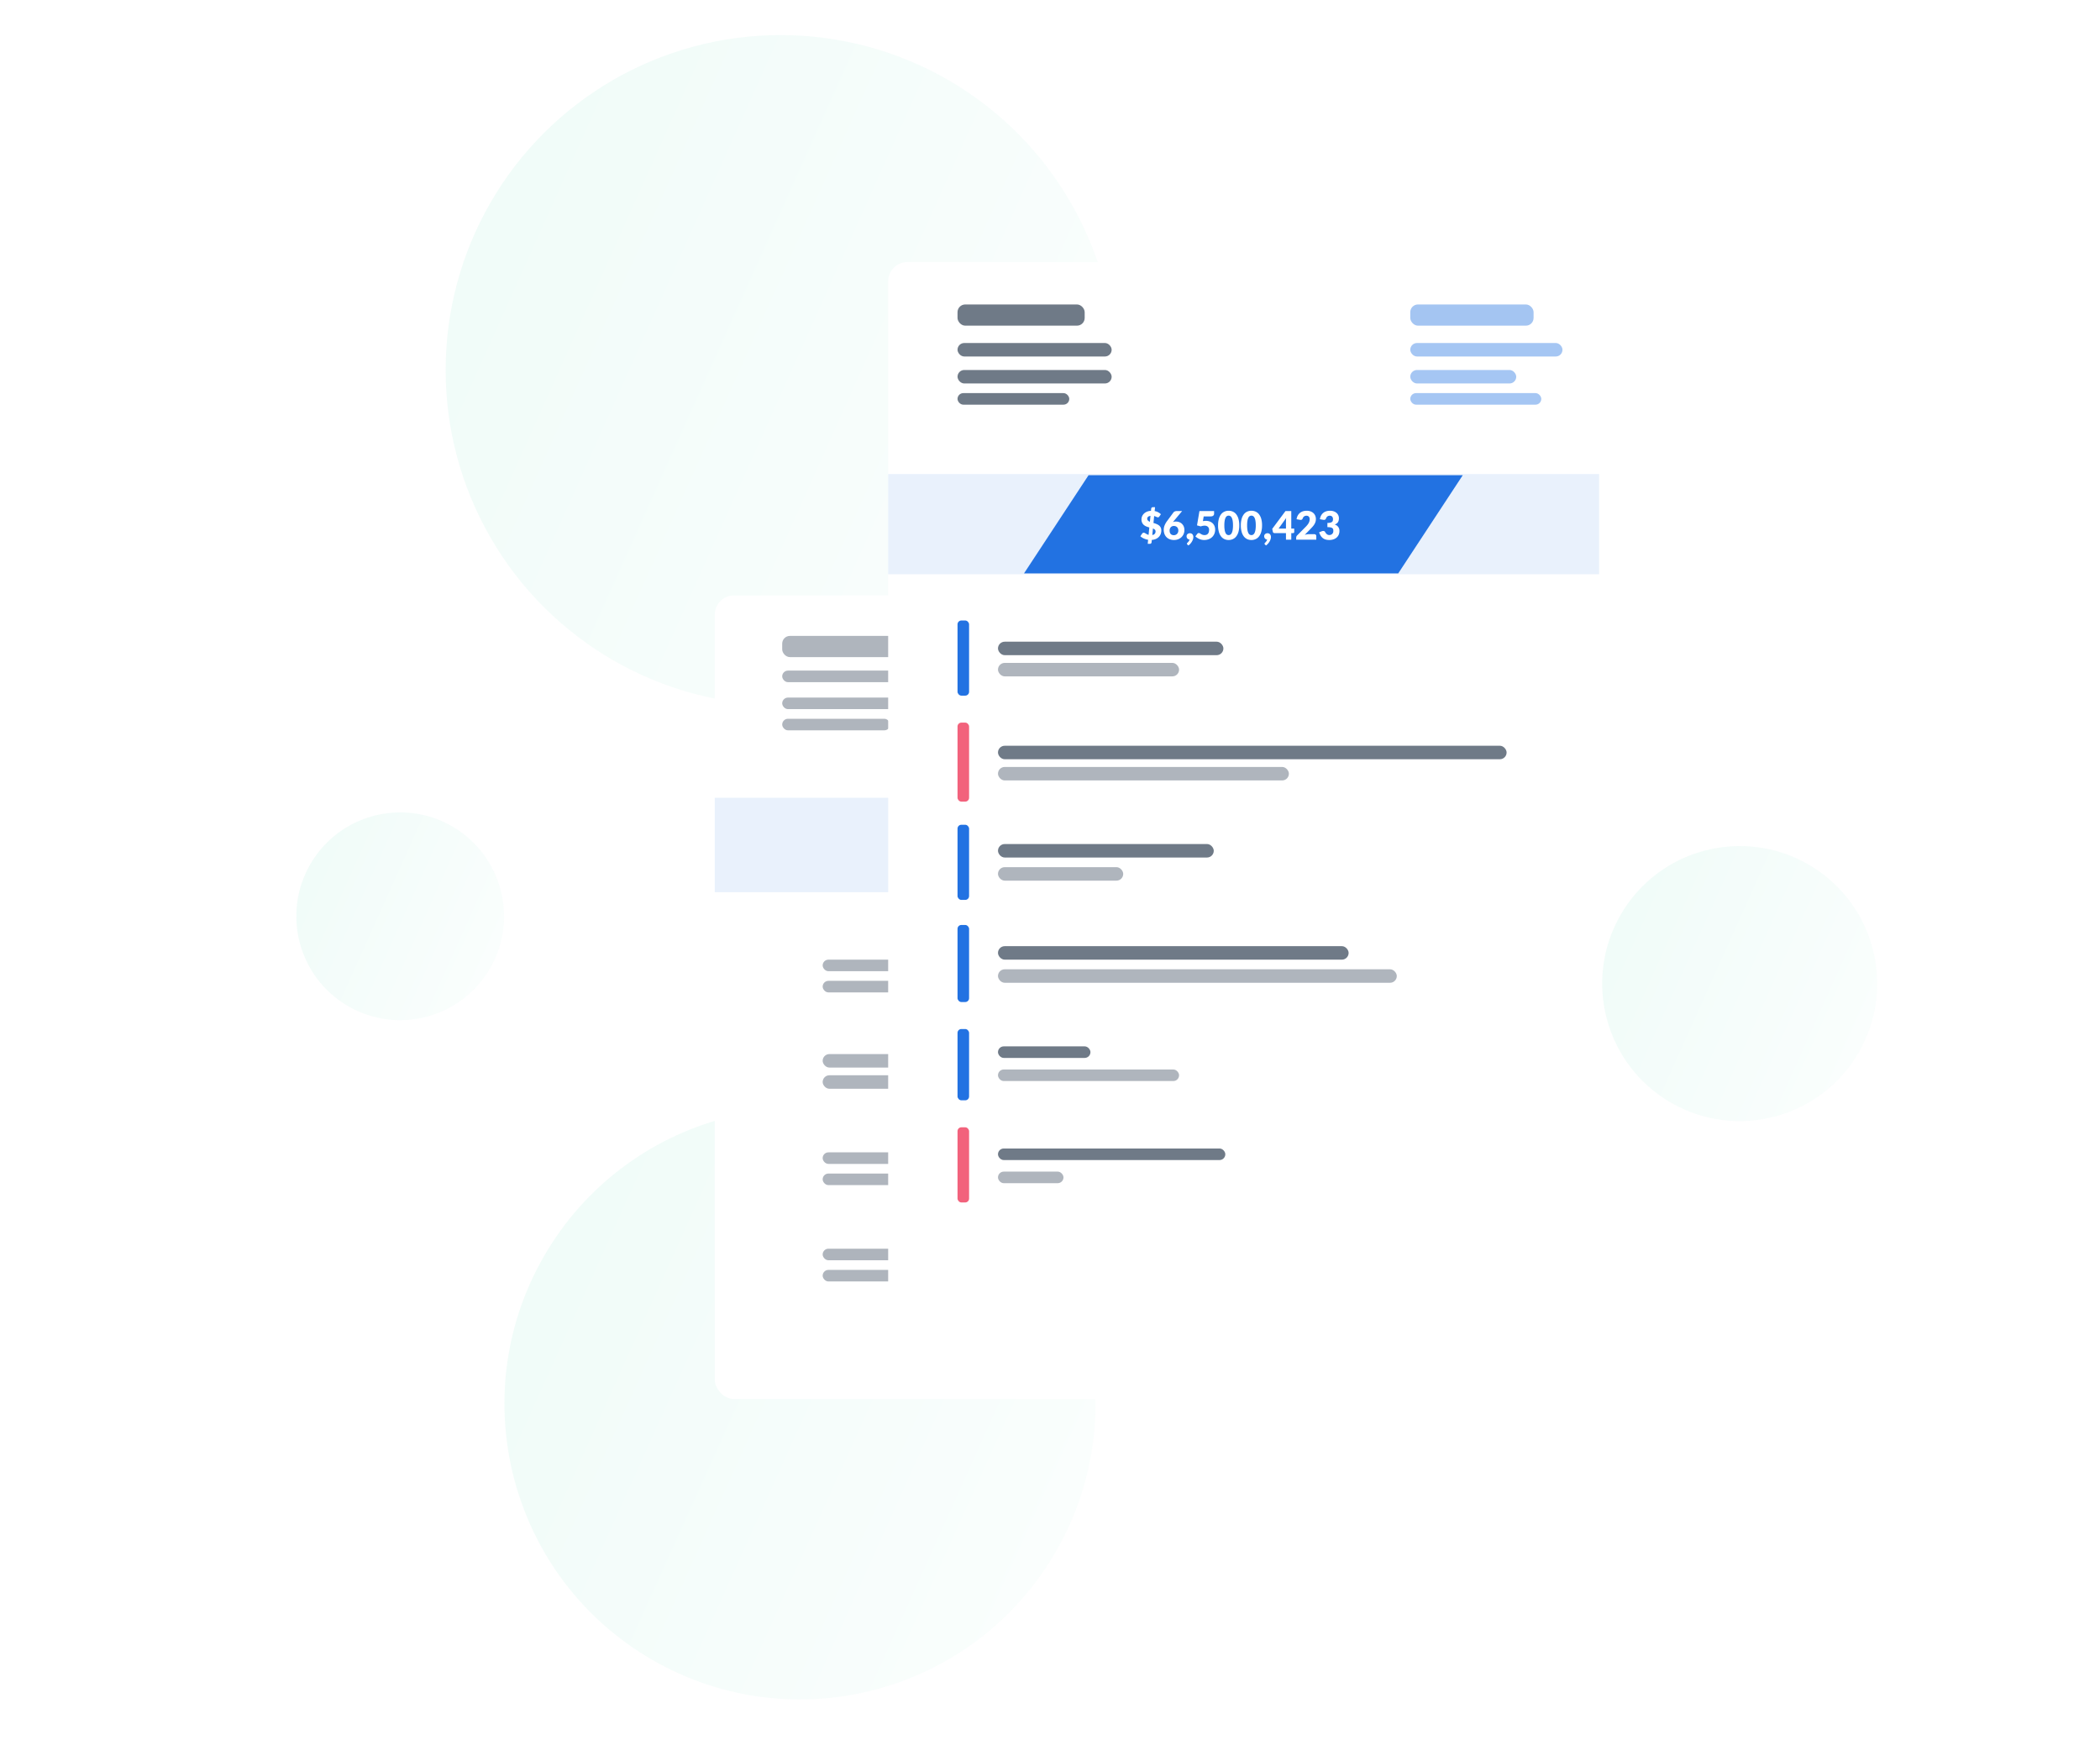 <svg xmlns="http://www.w3.org/2000/svg" xmlns:xlink="http://www.w3.org/1999/xlink" width="1090" height="903.12" viewBox="0 0 1090 903.12">
  <defs>
    <linearGradient id="linear-gradient" x1="-0.124" y1="1" x2="1.556" y2="0.829" gradientUnits="objectBoundingBox">
      <stop offset="0" stop-color="#94e6cf"/>
      <stop offset="1" stop-color="#fff"/>
      <stop offset="1"/>
    </linearGradient>
    <filter id="Rectangle_305" x="347" y="285" width="352" height="465" filterUnits="userSpaceOnUse">
      <feOffset dy="3" input="SourceAlpha"/>
      <feGaussianBlur stdDeviation="8" result="blur"/>
      <feFlood flood-opacity="0.129"/>
      <feComposite operator="in" in2="blur"/>
      <feComposite in="SourceGraphic"/>
    </filter>
    <filter id="Rectangle_322" x="400" y="482" width="258" height="50" filterUnits="userSpaceOnUse">
      <feOffset dy="2" input="SourceAlpha"/>
      <feGaussianBlur stdDeviation="2" result="blur-2"/>
      <feFlood flood-opacity="0.043"/>
      <feComposite operator="in" in2="blur-2"/>
      <feComposite in="SourceGraphic"/>
    </filter>
    <filter id="Rectangle_322-2" x="400" y="534" width="258" height="49" filterUnits="userSpaceOnUse">
      <feOffset dy="2" input="SourceAlpha"/>
      <feGaussianBlur stdDeviation="2" result="blur-3"/>
      <feFlood flood-opacity="0.043"/>
      <feComposite operator="in" in2="blur-3"/>
      <feComposite in="SourceGraphic"/>
    </filter>
    <filter id="Rectangle_322-3" x="400" y="583" width="258" height="50" filterUnits="userSpaceOnUse">
      <feOffset dy="2" input="SourceAlpha"/>
      <feGaussianBlur stdDeviation="2" result="blur-4"/>
      <feFlood flood-opacity="0.043"/>
      <feComposite operator="in" in2="blur-4"/>
      <feComposite in="SourceGraphic"/>
    </filter>
    <filter id="Rectangle_322-4" x="400" y="634" width="258" height="48" filterUnits="userSpaceOnUse">
      <feOffset dy="2" input="SourceAlpha"/>
      <feGaussianBlur stdDeviation="2" result="blur-5"/>
      <feFlood flood-opacity="0.043"/>
      <feComposite operator="in" in2="blur-5"/>
      <feComposite in="SourceGraphic"/>
    </filter>
    <filter id="Rectangle_305-2" x="437" y="112" width="417" height="594" filterUnits="userSpaceOnUse">
      <feOffset dy="3" input="SourceAlpha"/>
      <feGaussianBlur stdDeviation="8" result="blur-6"/>
      <feFlood flood-opacity="0.129"/>
      <feComposite operator="in" in2="blur-6"/>
      <feComposite in="SourceGraphic"/>
    </filter>
    <filter id="Rectangle_322-5" x="491" y="318" width="319" height="51" filterUnits="userSpaceOnUse">
      <feOffset dy="2" input="SourceAlpha"/>
      <feGaussianBlur stdDeviation="2" result="blur-7"/>
      <feFlood flood-opacity="0.043"/>
      <feComposite operator="in" in2="blur-7"/>
      <feComposite in="SourceGraphic"/>
    </filter>
    <filter id="Rectangle_322-6" x="491" y="371" width="319" height="53" filterUnits="userSpaceOnUse">
      <feOffset dy="2" input="SourceAlpha"/>
      <feGaussianBlur stdDeviation="2" result="blur-8"/>
      <feFlood flood-opacity="0.043"/>
      <feComposite operator="in" in2="blur-8"/>
      <feComposite in="SourceGraphic"/>
    </filter>
    <filter id="Rectangle_322-7" x="491" y="581" width="319" height="51" filterUnits="userSpaceOnUse">
      <feOffset dy="2" input="SourceAlpha"/>
      <feGaussianBlur stdDeviation="2" result="blur-9"/>
      <feFlood flood-opacity="0.043"/>
      <feComposite operator="in" in2="blur-9"/>
      <feComposite in="SourceGraphic"/>
    </filter>
    <filter id="Rectangle_322-8" x="491" y="424" width="319" height="51" filterUnits="userSpaceOnUse">
      <feOffset dy="2" input="SourceAlpha"/>
      <feGaussianBlur stdDeviation="2" result="blur-10"/>
      <feFlood flood-opacity="0.043"/>
      <feComposite operator="in" in2="blur-10"/>
      <feComposite in="SourceGraphic"/>
    </filter>
    <filter id="Rectangle_322-9" x="491" y="476" width="319" height="52" filterUnits="userSpaceOnUse">
      <feOffset dy="2" input="SourceAlpha"/>
      <feGaussianBlur stdDeviation="2" result="blur-11"/>
      <feFlood flood-opacity="0.043"/>
      <feComposite operator="in" in2="blur-11"/>
      <feComposite in="SourceGraphic"/>
    </filter>
    <filter id="Rectangle_322-10" x="491" y="530" width="319" height="49" filterUnits="userSpaceOnUse">
      <feOffset dy="2" input="SourceAlpha"/>
      <feGaussianBlur stdDeviation="2" result="blur-12"/>
      <feFlood flood-opacity="0.043"/>
      <feComposite operator="in" in2="blur-12"/>
      <feComposite in="SourceGraphic"/>
    </filter>
    <clipPath id="clip-Image_12">
      <rect width="1090" height="903.12"/>
    </clipPath>
  </defs>
  <g id="Image_12" data-name="Image 12" clip-path="url(#clip-Image_12)">
    <rect width="1090" height="903.12" fill="rgba(255,255,255,0)"/>
    <g id="Group_25" data-name="Group 25" transform="translate(341.541 -45.441) rotate(30)" opacity="0.149">
      <ellipse id="Ellipse_2" data-name="Ellipse 2" cx="173.862" cy="173.862" rx="173.862" ry="173.862" fill="url(#linear-gradient)"/>
      <ellipse id="Ellipse_3" data-name="Ellipse 3" cx="153.363" cy="153.363" rx="153.363" ry="153.363" transform="translate(297.422 480.079)" fill="url(#linear-gradient)"/>
      <ellipse id="Ellipse_4" data-name="Ellipse 4" cx="53.905" cy="53.905" rx="53.905" ry="53.905" transform="translate(90.666 464.154)" fill="url(#linear-gradient)"/>
      <ellipse id="Ellipse_21" data-name="Ellipse 21" cx="71.367" cy="71.367" rx="71.367" ry="71.367" transform="translate(692.794 129.306)" fill="url(#linear-gradient)"/>
    </g>
    <g id="Group_99" data-name="Group 99" transform="translate(371.116 305.72)">
      <g transform="matrix(1, 0, 0, 1, -371.12, -305.72)" filter="url(#Rectangle_305)">
        <rect id="Rectangle_305-3" data-name="Rectangle 305" width="304" height="417" rx="10" transform="translate(371 306)" fill="#fff"/>
      </g>
      <g id="Group_58" data-name="Group 58" transform="translate(0 24.236)">
        <rect id="Rectangle_306" data-name="Rectangle 306" width="63" height="11" rx="4" transform="translate(34.884 0.044)" fill="#afb5bd"/>
        <rect id="Rectangle_310" data-name="Rectangle 310" width="62" height="11" rx="4" transform="translate(194.884 0.044)" fill="#a4c5f2"/>
        <rect id="Rectangle_307" data-name="Rectangle 307" width="77" height="6" rx="3" transform="translate(34.884 18.044)" fill="#afb5bd"/>
        <rect id="Rectangle_311" data-name="Rectangle 311" width="76" height="6" rx="3" transform="translate(181.884 18.044)" fill="#a5c6f3"/>
        <rect id="Rectangle_308" data-name="Rectangle 308" width="77" height="6" rx="3" transform="translate(34.884 32.044)" fill="#afb5bd"/>
        <rect id="Rectangle_312" data-name="Rectangle 312" width="54" height="6" rx="3" transform="translate(195.884 32.044)" fill="#a5c6f3"/>
        <rect id="Rectangle_313" data-name="Rectangle 313" width="67" height="6" rx="3" transform="translate(181.884 43.044)" fill="#a5c6f3"/>
        <rect id="Rectangle_309" data-name="Rectangle 309" width="56" height="6" rx="3" transform="translate(34.884 43.044)" fill="#afb5bd"/>
        <rect id="Rectangle_314" data-name="Rectangle 314" width="304" height="49" transform="translate(-0.116 84.044)" fill="#e9f1fc"/>
        <g id="Group_54" data-name="Group 54" transform="translate(35.344 156.523)">
          <g transform="matrix(1, 0, 0, 1, -406.46, -486.48)" filter="url(#Rectangle_322)">
            <path id="Rectangle_322-11" data-name="Rectangle 322" d="M2,0H242a4,4,0,0,1,4,4V34a4,4,0,0,1-4,4H2a2,2,0,0,1-2-2V2A2,2,0,0,1,2,0Z" transform="translate(406 486)" fill="#fff"/>
          </g>
          <rect id="Rectangle_317" data-name="Rectangle 317" width="111" height="6" rx="3" transform="translate(20.54 11.52)" fill="#afb5bd"/>
          <rect id="Rectangle_318" data-name="Rectangle 318" width="88" height="6" rx="3" transform="translate(20.54 22.52)" fill="#afb5bd"/>
        </g>
        <g id="Group_56" data-name="Group 56" transform="translate(35.344 208.024)">
          <g transform="matrix(1, 0, 0, 1, -406.46, -537.98)" filter="url(#Rectangle_322-2)">
            <path id="Rectangle_322-12" data-name="Rectangle 322" d="M2,0H242a4,4,0,0,1,4,4V33a4,4,0,0,1-4,4H2a2,2,0,0,1-2-2V2A2,2,0,0,1,2,0Z" transform="translate(406 538)" fill="#fff"/>
          </g>
          <rect id="Rectangle_317-2" data-name="Rectangle 317" width="216" height="7" rx="3.5" transform="translate(20.54 9.02)" fill="#afb5bd"/>
          <rect id="Rectangle_318-2" data-name="Rectangle 318" width="142" height="7" rx="3.5" transform="translate(20.54 20.02)" fill="#afb5bd"/>
        </g>
        <g id="Group_57" data-name="Group 57" transform="translate(35.344 257.506)">
          <g transform="matrix(1, 0, 0, 1, -406.46, -587.46)" filter="url(#Rectangle_322-3)">
            <path id="Rectangle_322-13" data-name="Rectangle 322" d="M2,0H242a4,4,0,0,1,4,4V34a4,4,0,0,1-4,4H2a2,2,0,0,1-2-2V2A2,2,0,0,1,2,0Z" transform="translate(406 587)" fill="#fff"/>
          </g>
          <rect id="Rectangle_317-3" data-name="Rectangle 317" width="105" height="6" rx="3" transform="translate(20.54 10.538)" fill="#afb5bd"/>
          <rect id="Rectangle_318-3" data-name="Rectangle 318" width="61" height="6" rx="3" transform="translate(20.54 21.538)" fill="#afb5bd"/>
        </g>
        <g id="Group_62" data-name="Group 62" transform="translate(35.344 307.998)">
          <g transform="matrix(1, 0, 0, 1, -406.46, -637.95)" filter="url(#Rectangle_322-4)">
            <path id="Rectangle_322-14" data-name="Rectangle 322" d="M2,0H242a4,4,0,0,1,4,4V32a4,4,0,0,1-4,4H2a2,2,0,0,1-2-2V2A2,2,0,0,1,2,0Z" transform="translate(406 638)" fill="#fff"/>
          </g>
          <rect id="Rectangle_317-4" data-name="Rectangle 317" width="172" height="6" rx="3" transform="translate(20.54 10.046)" fill="#aeb4bc"/>
          <rect id="Rectangle_318-4" data-name="Rectangle 318" width="182" height="6" rx="3" transform="translate(20.54 21.046)" fill="#afb5bd"/>
        </g>
        <path id="Path_100" data-name="Path 100" d="M4.476-14.481a8.464,8.464,0,0,1-2.133-.646A6.347,6.347,0,0,1,.629-16.239l.933-1.35a.943.943,0,0,1,.316-.277.851.851,0,0,1,.423-.112,1.06,1.06,0,0,1,.476.121q.243.121.529.3t.627.355a3.7,3.7,0,0,0,.777.3l.359-3.672q-.7-.194-1.389-.457a4.528,4.528,0,0,1-1.244-.709,3.376,3.376,0,0,1-.9-1.137,3.852,3.852,0,0,1-.345-1.729,3.778,3.778,0,0,1,.311-1.5,4.034,4.034,0,0,1,.908-1.312,4.762,4.762,0,0,1,1.472-.957,5.825,5.825,0,0,1,2-.432l.107-1.078a.815.815,0,0,1,.243-.491.74.74,0,0,1,.554-.219H7.9L7.7-28.685a5.734,5.734,0,0,1,1.807.627,6.677,6.677,0,0,1,1.282.928l-.738,1.078a1.272,1.272,0,0,1-.335.355.717.717,0,0,1-.4.112,1.072,1.072,0,0,1-.35-.068q-.194-.068-.427-.17l-.5-.219a4.687,4.687,0,0,0-.568-.2L7.129-22.8q.466.136.933.3a8.165,8.165,0,0,1,.9.369,5.251,5.251,0,0,1,.806.481,3.055,3.055,0,0,1,.651.641,2.881,2.881,0,0,1,.432.85,3.549,3.549,0,0,1,.155,1.093,4.8,4.8,0,0,1-.311,1.734A4.2,4.2,0,0,1,9.781-15.9,4.731,4.731,0,0,1,8.3-14.884a5.975,5.975,0,0,1-2,.481l-.117,1.214a.815.815,0,0,1-.243.491.74.74,0,0,1-.554.219H4.282ZM8.149-18.62a1.15,1.15,0,0,0-.355-.884,2.862,2.862,0,0,0-.938-.554l-.311,3.206A1.674,1.674,0,0,0,8.149-18.62ZM4.029-24.906a1.237,1.237,0,0,0,.364.928,2.967,2.967,0,0,0,.957.6l.291-2.934a3.118,3.118,0,0,0-.753.2,1.61,1.61,0,0,0-.5.316,1.146,1.146,0,0,0-.277.413A1.333,1.333,0,0,0,4.029-24.906ZM18.253-23.5a4.709,4.709,0,0,1,1.516.253,3.872,3.872,0,0,1,1.341.777,3.892,3.892,0,0,1,.957,1.326,4.533,4.533,0,0,1,.364,1.89,4.853,4.853,0,0,1-.369,1.88,4.679,4.679,0,0,1-1.044,1.554,4.955,4.955,0,0,1-1.627,1.054,5.53,5.53,0,0,1-2.108.389,5.727,5.727,0,0,1-2.128-.374,4.551,4.551,0,0,1-1.6-1.044,4.484,4.484,0,0,1-1-1.6,5.869,5.869,0,0,1-.345-2.05,5.778,5.778,0,0,1,.408-2.108,9.442,9.442,0,0,1,1.2-2.137L17.009-28a1.622,1.622,0,0,1,.641-.491,2.275,2.275,0,0,1,.972-.2H21.3l-4.2,5.013q-.1.107-.189.219l-.18.219a4.209,4.209,0,0,1,.714-.194A4.481,4.481,0,0,1,18.253-23.5Zm-3.148,4.459a3.254,3.254,0,0,0,.126.942,1.928,1.928,0,0,0,.389.719,1.7,1.7,0,0,0,.661.461,2.518,2.518,0,0,0,.942.16,2.161,2.161,0,0,0,.87-.175,2.1,2.1,0,0,0,.695-.481,2.3,2.3,0,0,0,.461-.719,2.337,2.337,0,0,0,.17-.9,2.753,2.753,0,0,0-.16-.972,1.987,1.987,0,0,0-.452-.719,1.956,1.956,0,0,0-.7-.447,2.588,2.588,0,0,0-.918-.155,2.123,2.123,0,0,0-.836.16,1.87,1.87,0,0,0-.656.461,2.163,2.163,0,0,0-.432.719A2.688,2.688,0,0,0,15.105-19.037Zm8.394,2.8a1.429,1.429,0,0,1,.117-.578,1.361,1.361,0,0,1,.335-.466,1.656,1.656,0,0,1,.515-.316,1.8,1.8,0,0,1,.666-.117,1.767,1.767,0,0,1,.758.151,1.527,1.527,0,0,1,.534.408,1.685,1.685,0,0,1,.316.593,2.406,2.406,0,0,1,.1.7,3.8,3.8,0,0,1-.155,1.035,5.227,5.227,0,0,1-.461,1.1,6.577,6.577,0,0,1-.763,1.088,6.265,6.265,0,0,1-1.049.972l-.525-.466a1,1,0,0,1-.16-.2.449.449,0,0,1-.053-.228.406.406,0,0,1,.068-.209.887.887,0,0,1,.165-.2q.117-.117.272-.282a4.652,4.652,0,0,0,.311-.369,3.407,3.407,0,0,0,.287-.447,2.2,2.2,0,0,0,.2-.515,1.676,1.676,0,0,1-.612-.165A1.444,1.444,0,0,1,23.9-15.1a1.7,1.7,0,0,1-.3-.51A1.78,1.78,0,0,1,23.5-16.239Zm13.621-11.2a1.559,1.559,0,0,1-.1.564,1.147,1.147,0,0,1-.306.442,1.4,1.4,0,0,1-.549.291,2.863,2.863,0,0,1-.816.1H31.971l-.4,2.341q.4-.068.768-.1t.719-.034a5.309,5.309,0,0,1,1.972.34,4.158,4.158,0,0,1,1.438.928,3.853,3.853,0,0,1,.879,1.38,4.8,4.8,0,0,1,.3,1.7,5.2,5.2,0,0,1-.4,2.074A4.822,4.822,0,0,1,36.12-15.8a5.042,5.042,0,0,1-1.715,1.054,6.157,6.157,0,0,1-2.181.374,5.8,5.8,0,0,1-1.316-.146,6.343,6.343,0,0,1-1.176-.393,6.289,6.289,0,0,1-1.015-.573,6.712,6.712,0,0,1-.845-.695l.933-1.244a1.014,1.014,0,0,1,.34-.3.885.885,0,0,1,.418-.1,1.021,1.021,0,0,1,.549.16l.564.35a4.193,4.193,0,0,0,.714.345,2.856,2.856,0,0,0,1.01.155,2.424,2.424,0,0,0,1.03-.2,1.849,1.849,0,0,0,.695-.544,2.224,2.224,0,0,0,.389-.806,3.862,3.862,0,0,0,.121-.986,2.032,2.032,0,0,0-.583-1.569,2.343,2.343,0,0,0-1.652-.539,5.052,5.052,0,0,0-1.865.359L28.668-21.6l1.2-7.083h7.248Zm12.455,5.829a11.512,11.512,0,0,1-.4,3.216,6.6,6.6,0,0,1-1.1,2.254A4.447,4.447,0,0,1,46.4-14.811a5.021,5.021,0,0,1-2.094.437,4.955,4.955,0,0,1-2.084-.437,4.428,4.428,0,0,1-1.656-1.331A6.591,6.591,0,0,1,39.477-18.4a11.646,11.646,0,0,1-.393-3.216,11.646,11.646,0,0,1,.393-3.216,6.591,6.591,0,0,1,1.093-2.254,4.383,4.383,0,0,1,1.656-1.326,5,5,0,0,1,2.084-.432,5.069,5.069,0,0,1,2.094.432,4.4,4.4,0,0,1,1.671,1.326,6.6,6.6,0,0,1,1.1,2.254A11.512,11.512,0,0,1,49.576-21.612Zm-3.109,0a12.83,12.83,0,0,0-.185-2.4,4.929,4.929,0,0,0-.491-1.472,1.779,1.779,0,0,0-.695-.734,1.709,1.709,0,0,0-.787-.2,1.68,1.68,0,0,0-.782.2,1.735,1.735,0,0,0-.68.734,5.058,5.058,0,0,0-.476,1.472,13.169,13.169,0,0,0-.18,2.4,13.154,13.154,0,0,0,.18,2.409,5.125,5.125,0,0,0,.476,1.472,1.732,1.732,0,0,0,.68.738,1.68,1.68,0,0,0,.782.2,1.709,1.709,0,0,0,.787-.2,1.775,1.775,0,0,0,.695-.738,5,5,0,0,0,.491-1.472A12.815,12.815,0,0,0,46.467-21.612Zm14.379,0a11.512,11.512,0,0,1-.4,3.216,6.6,6.6,0,0,1-1.1,2.254,4.447,4.447,0,0,1-1.671,1.331,5.021,5.021,0,0,1-2.094.437,4.955,4.955,0,0,1-2.084-.437,4.428,4.428,0,0,1-1.657-1.331A6.591,6.591,0,0,1,50.747-18.4a11.646,11.646,0,0,1-.393-3.216,11.646,11.646,0,0,1,.393-3.216,6.591,6.591,0,0,1,1.093-2.254A4.383,4.383,0,0,1,53.5-28.408a5,5,0,0,1,2.084-.432,5.069,5.069,0,0,1,2.094.432,4.4,4.4,0,0,1,1.671,1.326,6.6,6.6,0,0,1,1.1,2.254A11.512,11.512,0,0,1,60.846-21.612Zm-3.109,0a12.83,12.83,0,0,0-.185-2.4,4.929,4.929,0,0,0-.491-1.472,1.779,1.779,0,0,0-.695-.734,1.709,1.709,0,0,0-.787-.2,1.68,1.68,0,0,0-.782.2,1.735,1.735,0,0,0-.68.734,5.058,5.058,0,0,0-.476,1.472,13.17,13.17,0,0,0-.18,2.4,13.155,13.155,0,0,0,.18,2.409,5.125,5.125,0,0,0,.476,1.472,1.732,1.732,0,0,0,.68.738,1.68,1.68,0,0,0,.782.2,1.709,1.709,0,0,0,.787-.2,1.775,1.775,0,0,0,.695-.738,5,5,0,0,0,.491-1.472A12.815,12.815,0,0,0,57.737-21.612ZM61.9-16.239a1.429,1.429,0,0,1,.117-.578,1.361,1.361,0,0,1,.335-.466,1.656,1.656,0,0,1,.515-.316,1.8,1.8,0,0,1,.666-.117,1.768,1.768,0,0,1,.758.151,1.527,1.527,0,0,1,.534.408,1.685,1.685,0,0,1,.316.593,2.406,2.406,0,0,1,.1.7,3.8,3.8,0,0,1-.155,1.035,5.228,5.228,0,0,1-.461,1.1,6.578,6.578,0,0,1-.763,1.088,6.265,6.265,0,0,1-1.049.972l-.525-.466a1,1,0,0,1-.16-.2.449.449,0,0,1-.053-.228.406.406,0,0,1,.068-.209.887.887,0,0,1,.165-.2q.117-.117.272-.282a4.651,4.651,0,0,0,.311-.369,3.407,3.407,0,0,0,.287-.447,2.2,2.2,0,0,0,.2-.515,1.676,1.676,0,0,1-.612-.165A1.444,1.444,0,0,1,62.3-15.1a1.7,1.7,0,0,1-.3-.51A1.78,1.78,0,0,1,61.9-16.239ZM75.3-20.028H76.76v1.691a.558.558,0,0,1-.151.389.555.555,0,0,1-.432.165H75.3v3.255H72.68v-3.255H66.986a.818.818,0,0,1-.51-.175.742.742,0,0,1-.287-.437l-.311-1.486,6.548-8.8H75.3ZM72.68-23.72q0-.34.024-.734t.073-.811l-3.74,5.237H72.68Zm10.26-5.12a5.494,5.494,0,0,1,1.89.306,4.23,4.23,0,0,1,1.433.85,3.66,3.66,0,0,1,.908,1.3,4.241,4.241,0,0,1,.316,1.656,4.552,4.552,0,0,1-.219,1.438,5.664,5.664,0,0,1-.6,1.258,8.791,8.791,0,0,1-.879,1.156q-.5.559-1.064,1.132L81.958-16.91a10.089,10.089,0,0,1,1.054-.248,5.6,5.6,0,0,1,.976-.092h2.643a1.07,1.07,0,0,1,.768.267.926.926,0,0,1,.282.7v1.749H77.732V-15.5a1.767,1.767,0,0,1,.117-.6,1.453,1.453,0,0,1,.408-.583l4.081-4.11a13.533,13.533,0,0,0,.913-1,6.2,6.2,0,0,0,.641-.938,4.272,4.272,0,0,0,.379-.923,3.684,3.684,0,0,0,.126-.976,1.886,1.886,0,0,0-.4-1.3,1.564,1.564,0,0,0-1.229-.452,1.9,1.9,0,0,0-.622.1,1.868,1.868,0,0,0-.505.262,1.747,1.747,0,0,0-.384.389,2.051,2.051,0,0,0-.257.486,1.4,1.4,0,0,1-.393.632.992.992,0,0,1-.646.194q-.1,0-.209-.01t-.228-.029l-1.593-.282a5.315,5.315,0,0,1,.6-1.846,4.442,4.442,0,0,1,1.1-1.312,4.454,4.454,0,0,1,1.5-.782A6.205,6.205,0,0,1,82.939-28.84Zm11.542,0a5.446,5.446,0,0,1,1.865.3,4.172,4.172,0,0,1,1.38.8,3.383,3.383,0,0,1,.855,1.171,3.462,3.462,0,0,1,.291,1.4,4.6,4.6,0,0,1-.136,1.18,2.7,2.7,0,0,1-.4.884,2.524,2.524,0,0,1-.661.636,3.929,3.929,0,0,1-.9.437,3.143,3.143,0,0,1,2.351,3.2,4.425,4.425,0,0,1-.408,1.963,4.036,4.036,0,0,1-1.093,1.389,4.677,4.677,0,0,1-1.588.831,6.4,6.4,0,0,1-1.885.277,6.73,6.73,0,0,1-1.8-.219,4.139,4.139,0,0,1-1.4-.68,4.5,4.5,0,0,1-1.074-1.18,7.917,7.917,0,0,1-.8-1.71l1.341-.544a1.454,1.454,0,0,1,.345-.107,1.981,1.981,0,0,1,.335-.029,1.253,1.253,0,0,1,.559.121.827.827,0,0,1,.374.355,3.528,3.528,0,0,0,.928,1.171,1.878,1.878,0,0,0,1.151.364,2.108,2.108,0,0,0,.879-.17,1.916,1.916,0,0,0,.622-.437,1.814,1.814,0,0,0,.374-.607,1.967,1.967,0,0,0,.126-.69,4.835,4.835,0,0,0-.063-.821,1.072,1.072,0,0,0-.355-.627,2,2,0,0,0-.879-.4,7.387,7.387,0,0,0-1.637-.141v-2.079a6.081,6.081,0,0,0,1.428-.136,2.184,2.184,0,0,0,.84-.374,1.129,1.129,0,0,0,.393-.578,2.717,2.717,0,0,0,.1-.748,1.87,1.87,0,0,0-.4-1.287,1.564,1.564,0,0,0-1.229-.452,1.9,1.9,0,0,0-.622.1,1.868,1.868,0,0,0-.505.262,1.747,1.747,0,0,0-.384.389,2.051,2.051,0,0,0-.257.486,1.4,1.4,0,0,1-.393.632.992.992,0,0,1-.646.194q-.1,0-.209-.01t-.228-.029l-1.593-.282a5.315,5.315,0,0,1,.6-1.846,4.442,4.442,0,0,1,1.1-1.312,4.454,4.454,0,0,1,1.5-.782A6.205,6.205,0,0,1,94.481-28.84Z" transform="translate(101.116 130.958)" fill="#fff"/>
      </g>
    </g>
    <g id="Group_61" data-name="Group 61" transform="translate(460.991 133.039)">
      <g transform="matrix(1, 0, 0, 1, -460.99, -133.04)" filter="url(#Rectangle_305-2)">
        <rect id="Rectangle_305-4" data-name="Rectangle 305" width="369" height="546" rx="10" transform="translate(461 133)" fill="#fff"/>
      </g>
      <g id="Group_58-2" data-name="Group 58" transform="translate(0 25.246)">
        <rect id="Rectangle_306-2" data-name="Rectangle 306" width="66" height="11" rx="4" transform="translate(36.009 -0.285)" fill="#6f7a87"/>
        <rect id="Rectangle_310-2" data-name="Rectangle 310" width="64" height="11" rx="4" transform="translate(271.009 -0.285)" fill="#a4c5f2"/>
        <rect id="Rectangle_307-2" data-name="Rectangle 307" width="80" height="7" rx="3.5" transform="translate(36.009 19.715)" fill="#6f7a87"/>
        <rect id="Rectangle_311-2" data-name="Rectangle 311" width="79" height="7" rx="3.5" transform="translate(271.009 19.715)" fill="#a5c6f3"/>
        <rect id="Rectangle_308-2" data-name="Rectangle 308" width="80" height="7" rx="3.5" transform="translate(36.009 33.715)" fill="#6f7a87"/>
        <rect id="Rectangle_312-2" data-name="Rectangle 312" width="55" height="7" rx="3.5" transform="translate(271.009 33.715)" fill="#a5c6f3"/>
        <rect id="Rectangle_313-2" data-name="Rectangle 313" width="68" height="6" rx="3" transform="translate(271.009 45.715)" fill="#a5c6f3"/>
        <rect id="Rectangle_309-2" data-name="Rectangle 309" width="58" height="6" rx="3" transform="translate(36.009 45.715)" fill="#6f7a87"/>
        <rect id="Rectangle_314-2" data-name="Rectangle 314" width="369" height="52" transform="translate(0.009 87.715)" fill="#e9f1fc"/>
        <path id="Path_47" data-name="Path 47" d="M3.489,0H197.726L164.237,50.944H-30Z" transform="translate(100.523 88.324)" fill="#2272e2"/>
        <g id="Group_54-2" data-name="Group 54" transform="translate(36.354 163.592)">
          <g transform="matrix(1, 0, 0, 1, -497.35, -321.88)" filter="url(#Rectangle_322-5)">
            <path id="Rectangle_322-15" data-name="Rectangle 322" d="M2,0H303a4,4,0,0,1,4,4V35a4,4,0,0,1-4,4H2a2,2,0,0,1-2-2V2A2,2,0,0,1,2,0Z" transform="translate(497 322)" fill="#fff"/>
          </g>
          <rect id="Rectangle_321" data-name="Rectangle 321" width="6" height="39" rx="2" transform="translate(-0.345 0.122)" fill="#2272e2"/>
          <rect id="Rectangle_317-5" data-name="Rectangle 317" width="117" height="7" rx="3.5" transform="translate(20.655 11.122)" fill="#6f7a87"/>
          <rect id="Rectangle_318-5" data-name="Rectangle 318" width="94" height="7" rx="3.5" transform="translate(20.655 22.122)" fill="#afb5bd"/>
        </g>
        <g id="Group_56-2" data-name="Group 56" transform="translate(36.354 217.113)">
          <g transform="matrix(1, 0, 0, 1, -497.35, -375.4)" filter="url(#Rectangle_322-6)">
            <path id="Rectangle_322-16" data-name="Rectangle 322" d="M2,0H303a4,4,0,0,1,4,4V37a4,4,0,0,1-4,4H2a2,2,0,0,1-2-2V2A2,2,0,0,1,2,0Z" transform="translate(497 375)" fill="#fff"/>
          </g>
          <rect id="Rectangle_321-2" data-name="Rectangle 321" width="6" height="41" rx="2" transform="translate(-0.345 -0.398)" fill="#f2627c"/>
          <rect id="Rectangle_317-6" data-name="Rectangle 317" width="264" height="7" rx="3.5" transform="translate(20.655 11.602)" fill="#6f7a87"/>
          <rect id="Rectangle_318-6" data-name="Rectangle 318" width="151" height="7" rx="3.5" transform="translate(20.655 22.602)" fill="#afb5bd"/>
        </g>
        <g id="Group_64" data-name="Group 64" transform="translate(36.354 427.157)">
          <g transform="matrix(1, 0, 0, 1, -497.35, -585.44)" filter="url(#Rectangle_322-7)">
            <path id="Rectangle_322-17" data-name="Rectangle 322" d="M2,0H303a4,4,0,0,1,4,4V35a4,4,0,0,1-4,4H2a2,2,0,0,1-2-2V2A2,2,0,0,1,2,0Z" transform="translate(497 585)" fill="#fff"/>
          </g>
          <rect id="Rectangle_321-3" data-name="Rectangle 321" width="6" height="39" rx="2" transform="translate(-0.345 -0.442)" fill="#f2627c"/>
          <rect id="Rectangle_317-7" data-name="Rectangle 317" width="118" height="6" rx="3" transform="translate(20.655 10.558)" fill="#6f7a87"/>
          <rect id="Rectangle_318-7" data-name="Rectangle 318" width="34" height="6" rx="3" transform="translate(20.655 22.558)" fill="#afb5bd"/>
        </g>
        <g id="Group_57-2" data-name="Group 57" transform="translate(36.354 269.624)">
          <g transform="matrix(1, 0, 0, 1, -497.35, -427.91)" filter="url(#Rectangle_322-8)">
            <path id="Rectangle_322-18" data-name="Rectangle 322" d="M2,0H303a4,4,0,0,1,4,4V35a4,4,0,0,1-4,4H2a2,2,0,0,1-2-2V2A2,2,0,0,1,2,0Z" transform="translate(497 428)" fill="#fff"/>
          </g>
          <rect id="Rectangle_321-4" data-name="Rectangle 321" width="6" height="39" rx="2" transform="translate(-0.345 0.092)" fill="#2272e2"/>
          <rect id="Rectangle_317-8" data-name="Rectangle 317" width="112" height="7" rx="3.5" transform="translate(20.655 10.092)" fill="#6f7a87"/>
          <rect id="Rectangle_318-8" data-name="Rectangle 318" width="65" height="7" rx="3.5" transform="translate(20.655 22.092)" fill="#afb5bd"/>
        </g>
        <g id="Group_62-2" data-name="Group 62" transform="translate(36.354 322.135)">
          <g transform="matrix(1, 0, 0, 1, -497.35, -480.42)" filter="url(#Rectangle_322-9)">
            <path id="Rectangle_322-19" data-name="Rectangle 322" d="M2,0H303a4,4,0,0,1,4,4V36a4,4,0,0,1-4,4H2a2,2,0,0,1-2-2V2A2,2,0,0,1,2,0Z" transform="translate(497 480)" fill="#fff"/>
          </g>
          <rect id="Rectangle_321-5" data-name="Rectangle 321" width="6" height="40" rx="2" transform="translate(-0.345 -0.42)" fill="#2272e2"/>
          <rect id="Rectangle_317-9" data-name="Rectangle 317" width="182" height="7" rx="3.5" transform="translate(20.655 10.58)" fill="#6f7a87"/>
          <rect id="Rectangle_318-9" data-name="Rectangle 318" width="207" height="7" rx="3.5" transform="translate(20.655 22.58)" fill="#afb5bd"/>
        </g>
        <g id="Group_63" data-name="Group 63" transform="translate(36.354 375.656)">
          <g transform="matrix(1, 0, 0, 1, -497.35, -533.94)" filter="url(#Rectangle_322-10)">
            <path id="Rectangle_322-20" data-name="Rectangle 322" d="M2,0H303a4,4,0,0,1,4,4V33a4,4,0,0,1-4,4H2a2,2,0,0,1-2-2V2A2,2,0,0,1,2,0Z" transform="translate(497 534)" fill="#fff"/>
          </g>
          <rect id="Rectangle_321-6" data-name="Rectangle 321" width="6" height="37" rx="2" transform="translate(-0.345 0.059)" fill="#2272e2"/>
          <rect id="Rectangle_317-10" data-name="Rectangle 317" width="48" height="6" rx="3" transform="translate(20.655 9.059)" fill="#6f7a87"/>
          <rect id="Rectangle_318-10" data-name="Rectangle 318" width="94" height="6" rx="3" transform="translate(20.655 21.059)" fill="#afb5bd"/>
        </g>
        <path id="Path_100-2" data-name="Path 100" d="M4.665-13.69a8.88,8.88,0,0,1-2.237-.678,6.658,6.658,0,0,1-1.8-1.167l.978-1.417a.989.989,0,0,1,.331-.29.892.892,0,0,1,.443-.117,1.112,1.112,0,0,1,.5.127q.255.127.555.311t.657.372a3.882,3.882,0,0,0,.815.311l.377-3.853q-.734-.2-1.457-.479a4.75,4.75,0,0,1-1.3-.744,3.542,3.542,0,0,1-.943-1.192,4.041,4.041,0,0,1-.362-1.814,3.963,3.963,0,0,1,.326-1.57A4.232,4.232,0,0,1,2.5-27.266a5,5,0,0,1,1.544-1,6.111,6.111,0,0,1,2.1-.454l.112-1.131a.855.855,0,0,1,.255-.515.777.777,0,0,1,.581-.229H8.253l-.2,2.008a6.016,6.016,0,0,1,1.9.657,7.005,7.005,0,0,1,1.345.973l-.775,1.131a1.335,1.335,0,0,1-.352.372.753.753,0,0,1-.423.117,1.124,1.124,0,0,1-.367-.071q-.2-.071-.448-.178L8.4-25.819a4.918,4.918,0,0,0-.6-.214l-.357,3.618q.489.143.978.311a8.566,8.566,0,0,1,.943.387,5.509,5.509,0,0,1,.846.5,3.205,3.205,0,0,1,.683.673,3.022,3.022,0,0,1,.454.892,3.723,3.723,0,0,1,.163,1.147,5.04,5.04,0,0,1-.326,1.819,4.4,4.4,0,0,1-.958,1.5,4.963,4.963,0,0,1-1.549,1.065,6.268,6.268,0,0,1-2.1.5l-.122,1.274a.855.855,0,0,1-.255.515.777.777,0,0,1-.581.229H4.461Zm3.853-4.342a1.207,1.207,0,0,0-.372-.927,3,3,0,0,0-.984-.581l-.326,3.363A1.757,1.757,0,0,0,8.518-18.032ZM4.2-24.626a1.3,1.3,0,0,0,.382.973,3.113,3.113,0,0,0,1,.627L5.888-26.1a3.271,3.271,0,0,0-.79.209,1.689,1.689,0,0,0-.52.331,1.2,1.2,0,0,0-.29.433A1.4,1.4,0,0,0,4.2-24.626Zm14.921,1.478a4.94,4.94,0,0,1,1.59.265,4.062,4.062,0,0,1,1.407.815,4.083,4.083,0,0,1,1,1.391,4.755,4.755,0,0,1,.382,1.982,5.091,5.091,0,0,1-.387,1.972,4.908,4.908,0,0,1-1.1,1.631,5.2,5.2,0,0,1-1.707,1.106,5.8,5.8,0,0,1-2.212.408,6.008,6.008,0,0,1-2.232-.392,4.774,4.774,0,0,1-1.677-1.1,4.7,4.7,0,0,1-1.05-1.682,6.157,6.157,0,0,1-.362-2.151,6.061,6.061,0,0,1,.428-2.212,9.9,9.9,0,0,1,1.264-2.242l3.343-4.515a1.7,1.7,0,0,1,.673-.515,2.386,2.386,0,0,1,1.019-.209h2.813l-4.4,5.259q-.1.112-.2.229l-.189.229a4.416,4.416,0,0,1,.749-.2A4.7,4.7,0,0,1,19.118-23.149Zm-3.3,4.678a3.413,3.413,0,0,0,.132.989,2.023,2.023,0,0,0,.408.754,1.786,1.786,0,0,0,.693.484,2.641,2.641,0,0,0,.989.168,2.267,2.267,0,0,0,.912-.183,2.206,2.206,0,0,0,.729-.5,2.414,2.414,0,0,0,.484-.754,2.452,2.452,0,0,0,.178-.943,2.888,2.888,0,0,0-.168-1.019,2.084,2.084,0,0,0-.474-.754,2.052,2.052,0,0,0-.739-.469A2.715,2.715,0,0,0,18-20.865a2.227,2.227,0,0,0-.877.168,1.962,1.962,0,0,0-.688.484,2.269,2.269,0,0,0-.454.754A2.82,2.82,0,0,0,15.815-18.47Zm8.806,2.935a1.5,1.5,0,0,1,.122-.606,1.428,1.428,0,0,1,.352-.489,1.738,1.738,0,0,1,.54-.331,1.893,1.893,0,0,1,.7-.122,1.854,1.854,0,0,1,.795.158,1.6,1.6,0,0,1,.561.428,1.767,1.767,0,0,1,.331.622,2.524,2.524,0,0,1,.107.739,3.991,3.991,0,0,1-.163,1.085A5.484,5.484,0,0,1,27.48-12.9a6.9,6.9,0,0,1-.8,1.142,6.573,6.573,0,0,1-1.1,1.019l-.55-.489a1.052,1.052,0,0,1-.168-.209.471.471,0,0,1-.056-.24.426.426,0,0,1,.071-.219.931.931,0,0,1,.173-.209q.122-.122.285-.3a4.88,4.88,0,0,0,.326-.387,3.573,3.573,0,0,0,.3-.469,2.313,2.313,0,0,0,.209-.54,1.758,1.758,0,0,1-.642-.173,1.515,1.515,0,0,1-.484-.377,1.783,1.783,0,0,1-.311-.535A1.868,1.868,0,0,1,24.621-15.535ZM38.911-27.287a1.635,1.635,0,0,1-.1.591,1.2,1.2,0,0,1-.321.464,1.473,1.473,0,0,1-.576.306,3,3,0,0,1-.856.107H33.509l-.418,2.456q.418-.071.805-.107t.754-.036a5.57,5.57,0,0,1,2.069.357,4.362,4.362,0,0,1,1.508.973,4.042,4.042,0,0,1,.922,1.447,5.033,5.033,0,0,1,.311,1.779,5.452,5.452,0,0,1-.423,2.176,5.058,5.058,0,0,1-1.177,1.7,5.289,5.289,0,0,1-1.8,1.106,6.458,6.458,0,0,1-2.288.392,6.08,6.08,0,0,1-1.381-.153,6.654,6.654,0,0,1-1.233-.413,6.6,6.6,0,0,1-1.065-.6,7.04,7.04,0,0,1-.887-.729l.978-1.3a1.064,1.064,0,0,1,.357-.311.929.929,0,0,1,.438-.107,1.071,1.071,0,0,1,.576.168l.591.367a4.4,4.4,0,0,0,.749.362,3,3,0,0,0,1.06.163,2.543,2.543,0,0,0,1.08-.209,1.939,1.939,0,0,0,.729-.571,2.333,2.333,0,0,0,.408-.846A4.052,4.052,0,0,0,36.3-18.8a2.132,2.132,0,0,0-.612-1.646,2.458,2.458,0,0,0-1.733-.566A5.3,5.3,0,0,0,32-20.631l-1.957-.53,1.264-7.43h7.6Zm13.066,6.115a12.076,12.076,0,0,1-.418,3.374A6.924,6.924,0,0,1,50.4-15.433a4.665,4.665,0,0,1-1.753,1.4,5.267,5.267,0,0,1-2.2.459,5.2,5.2,0,0,1-2.186-.459,4.645,4.645,0,0,1-1.738-1.4A6.915,6.915,0,0,1,41.383-17.8a12.217,12.217,0,0,1-.413-3.374,12.217,12.217,0,0,1,.413-3.374,6.915,6.915,0,0,1,1.147-2.365A4.6,4.6,0,0,1,44.267-28.3a5.248,5.248,0,0,1,2.186-.454,5.318,5.318,0,0,1,2.2.454A4.618,4.618,0,0,1,50.4-26.909a6.924,6.924,0,0,1,1.157,2.365A12.076,12.076,0,0,1,51.977-21.171Zm-3.262,0a13.46,13.46,0,0,0-.194-2.523,5.171,5.171,0,0,0-.515-1.544,1.866,1.866,0,0,0-.729-.77,1.793,1.793,0,0,0-.826-.209,1.763,1.763,0,0,0-.82.209,1.821,1.821,0,0,0-.713.77,5.305,5.305,0,0,0-.5,1.544,13.815,13.815,0,0,0-.189,2.523,13.8,13.8,0,0,0,.189,2.528,5.376,5.376,0,0,0,.5,1.544,1.817,1.817,0,0,0,.713.775,1.763,1.763,0,0,0,.82.209,1.793,1.793,0,0,0,.826-.209,1.862,1.862,0,0,0,.729-.775,5.24,5.24,0,0,0,.515-1.544A13.444,13.444,0,0,0,48.716-21.171Zm15.084,0a12.076,12.076,0,0,1-.418,3.374,6.924,6.924,0,0,1-1.157,2.365,4.665,4.665,0,0,1-1.753,1.4,5.267,5.267,0,0,1-2.2.459,5.2,5.2,0,0,1-2.186-.459,4.645,4.645,0,0,1-1.738-1.4A6.915,6.915,0,0,1,53.205-17.8a12.217,12.217,0,0,1-.413-3.374,12.217,12.217,0,0,1,.413-3.374,6.915,6.915,0,0,1,1.147-2.365A4.6,4.6,0,0,1,56.09-28.3a5.248,5.248,0,0,1,2.186-.454,5.318,5.318,0,0,1,2.2.454,4.618,4.618,0,0,1,1.753,1.391,6.924,6.924,0,0,1,1.157,2.365A12.076,12.076,0,0,1,63.8-21.171Zm-3.261,0a13.459,13.459,0,0,0-.194-2.523,5.171,5.171,0,0,0-.515-1.544,1.866,1.866,0,0,0-.729-.77,1.793,1.793,0,0,0-.826-.209,1.763,1.763,0,0,0-.82.209,1.821,1.821,0,0,0-.713.77,5.306,5.306,0,0,0-.5,1.544,13.815,13.815,0,0,0-.189,2.523,13.8,13.8,0,0,0,.189,2.528,5.377,5.377,0,0,0,.5,1.544,1.817,1.817,0,0,0,.713.775,1.763,1.763,0,0,0,.82.209,1.793,1.793,0,0,0,.826-.209,1.862,1.862,0,0,0,.729-.775,5.24,5.24,0,0,0,.515-1.544A13.444,13.444,0,0,0,60.539-21.171ZM64.9-15.535a1.5,1.5,0,0,1,.122-.606,1.428,1.428,0,0,1,.352-.489,1.738,1.738,0,0,1,.54-.331,1.893,1.893,0,0,1,.7-.122,1.854,1.854,0,0,1,.795.158,1.6,1.6,0,0,1,.561.428,1.767,1.767,0,0,1,.331.622,2.524,2.524,0,0,1,.107.739,3.99,3.99,0,0,1-.163,1.085A5.483,5.483,0,0,1,67.76-12.9a6.9,6.9,0,0,1-.8,1.142,6.573,6.573,0,0,1-1.1,1.019l-.55-.489a1.052,1.052,0,0,1-.168-.209.471.471,0,0,1-.056-.24.426.426,0,0,1,.071-.219.931.931,0,0,1,.173-.209q.122-.122.285-.3a4.88,4.88,0,0,0,.326-.387,3.574,3.574,0,0,0,.3-.469,2.313,2.313,0,0,0,.209-.54,1.758,1.758,0,0,1-.642-.173,1.515,1.515,0,0,1-.484-.377,1.783,1.783,0,0,1-.311-.535A1.868,1.868,0,0,1,64.9-15.535ZM78.966-19.51H80.5v1.773a.585.585,0,0,1-.158.408.583.583,0,0,1-.454.173h-.917v3.414H76.214v-3.414H70.242a.858.858,0,0,1-.535-.183.779.779,0,0,1-.3-.459l-.326-1.559,6.87-9.234h3.017Zm-2.752-3.873q0-.357.025-.77T76.316-25L72.392-19.51h3.822Zm10.763-5.371a5.764,5.764,0,0,1,1.982.321,4.438,4.438,0,0,1,1.5.892,3.84,3.84,0,0,1,.953,1.361,4.45,4.45,0,0,1,.331,1.738,4.776,4.776,0,0,1-.229,1.508,5.942,5.942,0,0,1-.627,1.32,9.221,9.221,0,0,1-.922,1.213q-.525.586-1.116,1.187l-2.9,2.976a10.585,10.585,0,0,1,1.106-.26,5.874,5.874,0,0,1,1.024-.1H90.85a1.122,1.122,0,0,1,.805.28.971.971,0,0,1,.3.739v1.835H81.514V-14.76a1.854,1.854,0,0,1,.122-.632A1.524,1.524,0,0,1,82.065-16l4.281-4.311a14.191,14.191,0,0,0,.958-1.05,6.508,6.508,0,0,0,.673-.984,4.482,4.482,0,0,0,.4-.968,3.865,3.865,0,0,0,.132-1.024,1.978,1.978,0,0,0-.423-1.361,1.641,1.641,0,0,0-1.289-.474,1.99,1.99,0,0,0-.652.1,1.959,1.959,0,0,0-.53.275,1.833,1.833,0,0,0-.4.408,2.153,2.153,0,0,0-.27.51,1.472,1.472,0,0,1-.413.662,1.041,1.041,0,0,1-.678.2q-.1,0-.219-.01t-.24-.031l-1.672-.3a5.576,5.576,0,0,1,.627-1.937A4.66,4.66,0,0,1,83.5-27.664a4.673,4.673,0,0,1,1.575-.82A6.51,6.51,0,0,1,86.977-28.754Zm12.108,0a5.713,5.713,0,0,1,1.957.311,4.377,4.377,0,0,1,1.447.841,3.549,3.549,0,0,1,.9,1.228,3.631,3.631,0,0,1,.306,1.473,4.828,4.828,0,0,1-.143,1.238,2.837,2.837,0,0,1-.423.927,2.648,2.648,0,0,1-.693.668,4.122,4.122,0,0,1-.943.459,3.3,3.3,0,0,1,2.467,3.353,4.642,4.642,0,0,1-.428,2.059,4.234,4.234,0,0,1-1.147,1.457,4.906,4.906,0,0,1-1.666.871,6.71,6.71,0,0,1-1.977.29,7.06,7.06,0,0,1-1.886-.229,4.342,4.342,0,0,1-1.468-.713,4.726,4.726,0,0,1-1.126-1.238,8.306,8.306,0,0,1-.841-1.794l1.407-.571a1.526,1.526,0,0,1,.362-.112,2.079,2.079,0,0,1,.352-.031,1.314,1.314,0,0,1,.586.127.868.868,0,0,1,.392.372,3.7,3.7,0,0,0,.973,1.228,1.97,1.97,0,0,0,1.208.382,2.212,2.212,0,0,0,.922-.178,2.01,2.01,0,0,0,.652-.459,1.9,1.9,0,0,0,.392-.637,2.064,2.064,0,0,0,.132-.724,5.072,5.072,0,0,0-.066-.861,1.125,1.125,0,0,0-.372-.657,2.1,2.1,0,0,0-.922-.423,7.749,7.749,0,0,0-1.717-.148v-2.181a6.379,6.379,0,0,0,1.5-.143,2.291,2.291,0,0,0,.882-.392,1.184,1.184,0,0,0,.413-.606,2.85,2.85,0,0,0,.1-.785,1.962,1.962,0,0,0-.423-1.35,1.641,1.641,0,0,0-1.289-.474,1.99,1.99,0,0,0-.652.1,1.96,1.96,0,0,0-.53.275,1.833,1.833,0,0,0-.4.408,2.153,2.153,0,0,0-.27.51,1.472,1.472,0,0,1-.413.662,1.041,1.041,0,0,1-.678.2q-.1,0-.219-.01t-.24-.031l-1.672-.3a5.576,5.576,0,0,1,.627-1.937,4.66,4.66,0,0,1,1.152-1.376,4.673,4.673,0,0,1,1.575-.82A6.51,6.51,0,0,1,99.086-28.754Z" transform="translate(130.273 135.519)" fill="#fff"/>
      </g>
    </g>
  </g>
</svg>
